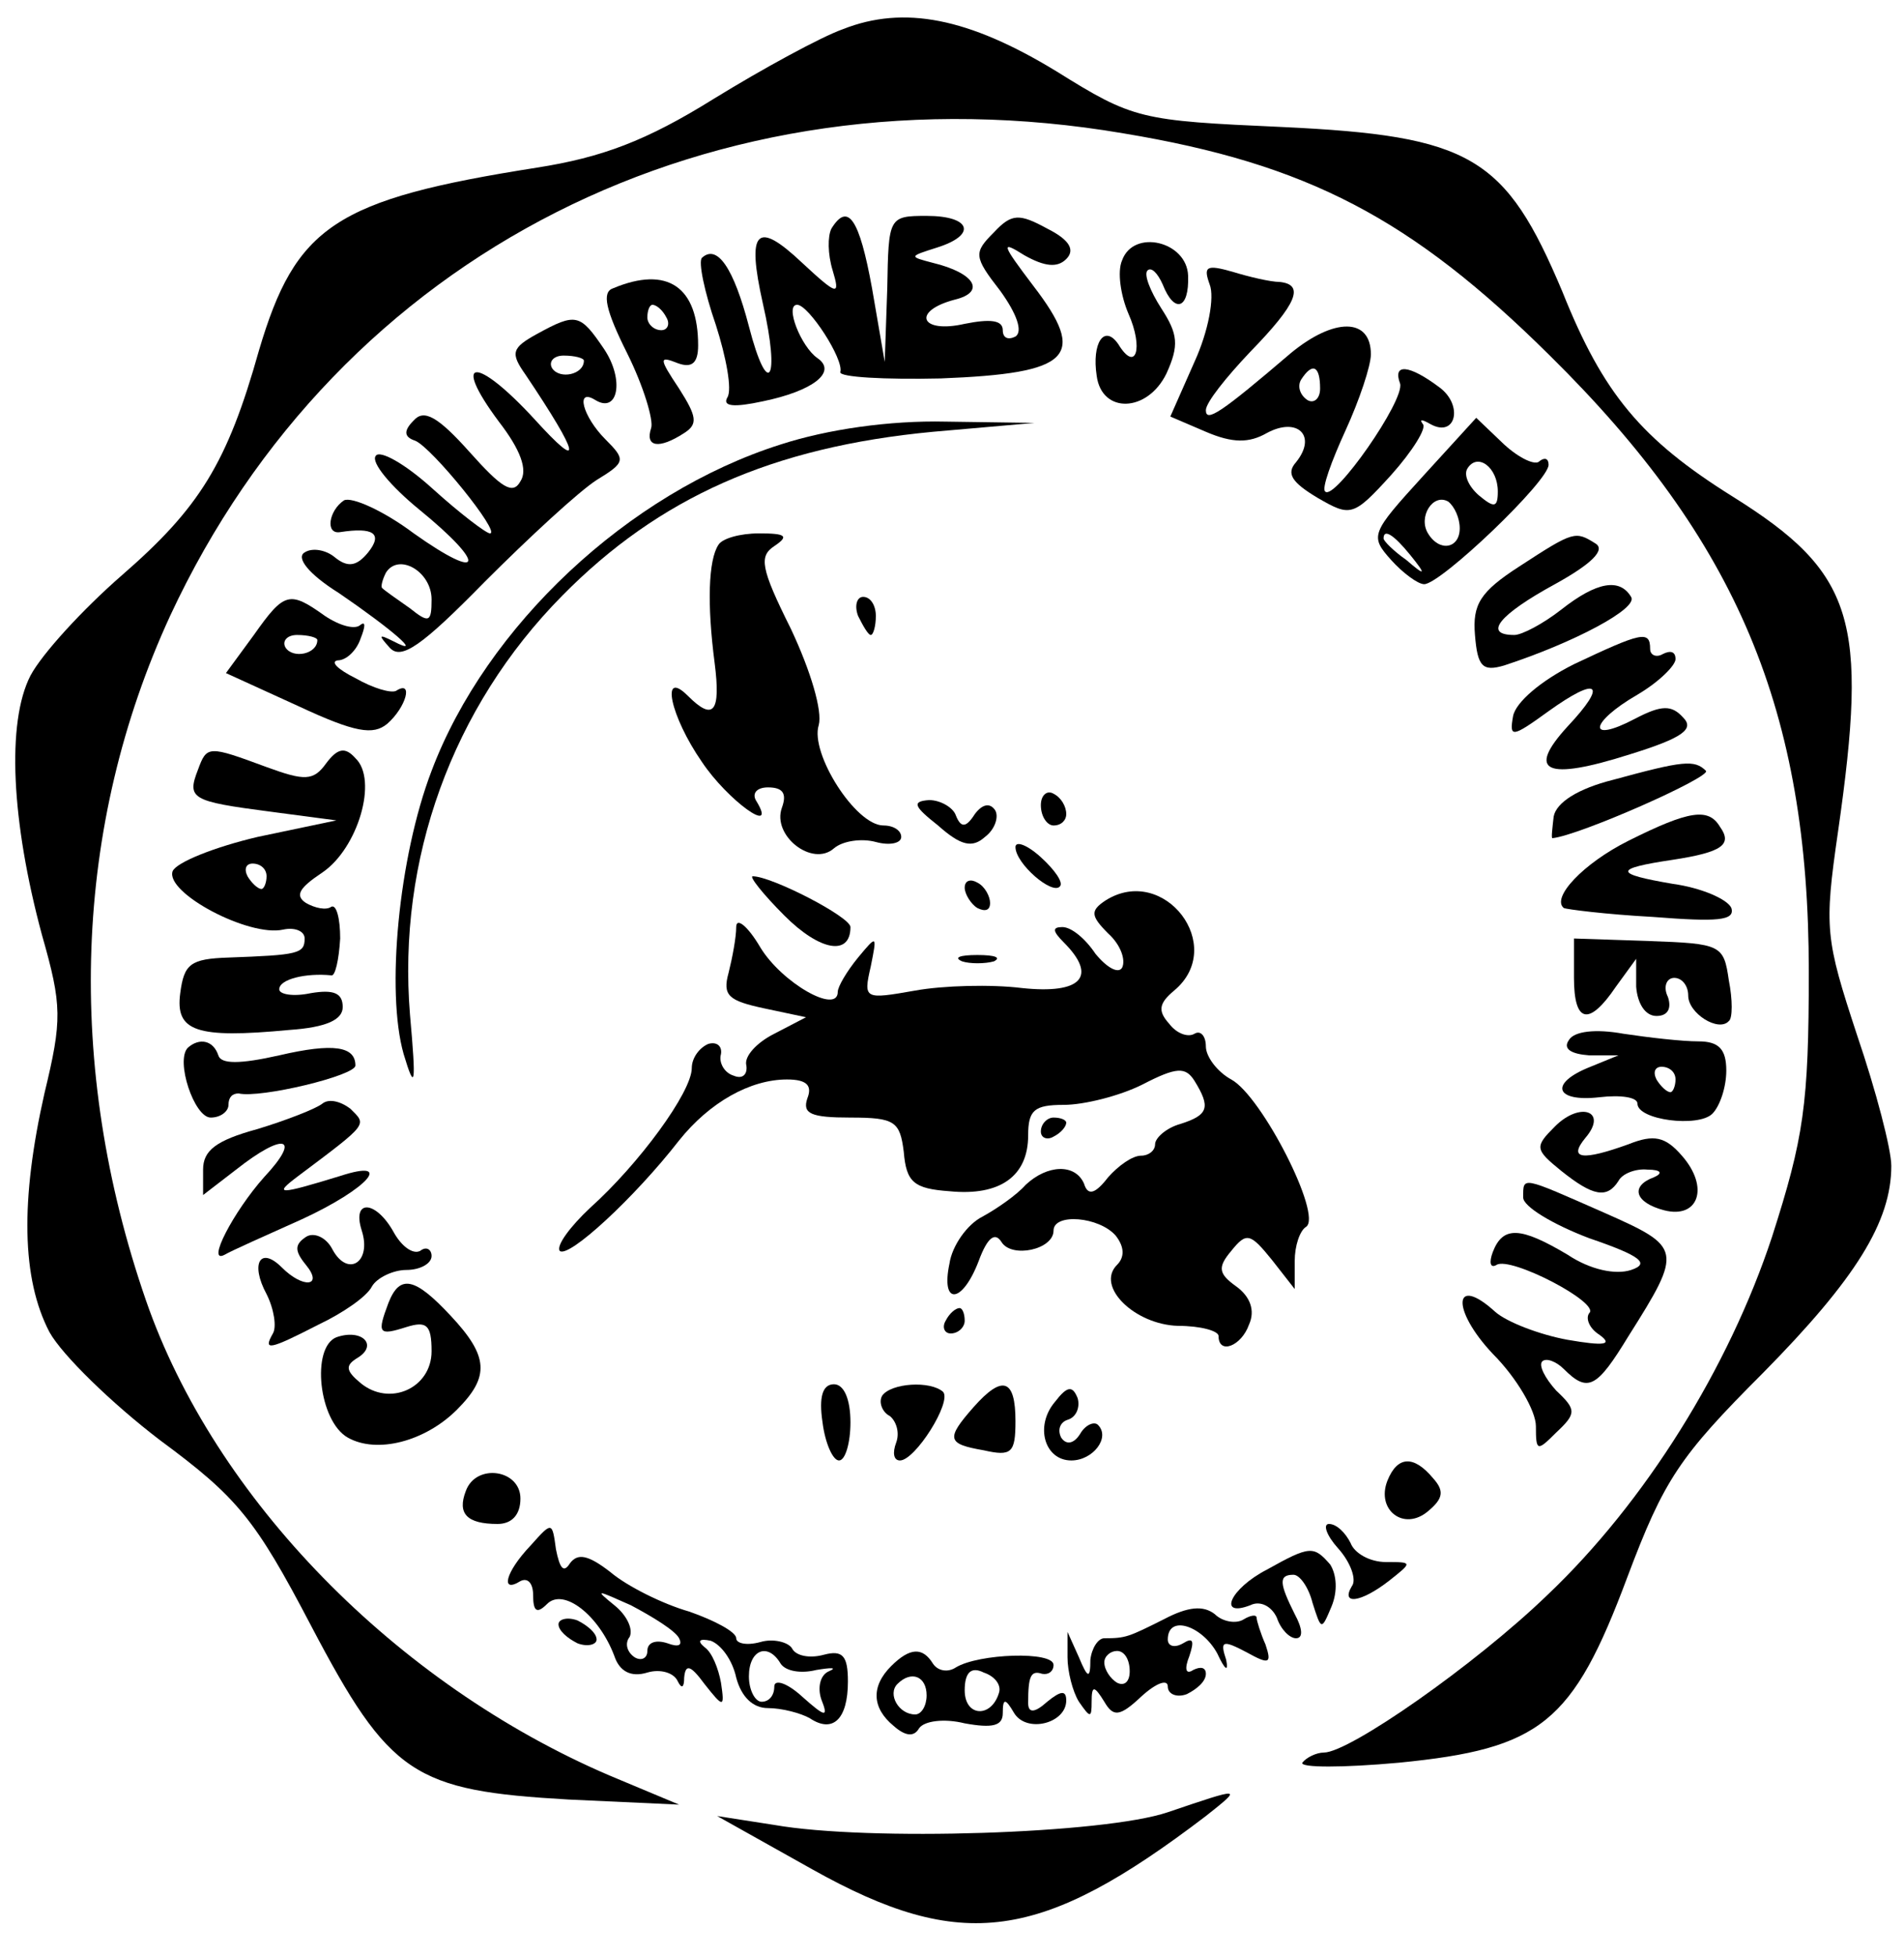 <?xml version="1.0" standalone="no"?>
<!DOCTYPE svg PUBLIC "-//W3C//DTD SVG 20010904//EN"
 "http://www.w3.org/TR/2001/REC-SVG-20010904/DTD/svg10.dtd">
<svg version="1.0" xmlns="http://www.w3.org/2000/svg"
 width="150pt" height="154pt" viewBox="0 0 150 154"
 preserveAspectRatio="xMidYMid meet">

<g transform="translate(0,154) scale(0.1,-0.1)"
fill="#000000" stroke="none">
<path d="M664 1517 c-17 -6 -63 -31 -102 -55 -53 -33 -88 -46 -139 -54 -159
-25 -190 -46 -219 -144 -25 -89 -47 -124 -108 -177 -31 -27 -63 -62 -72 -79
-19 -37 -15 -115 9 -204 16 -56 16 -67 2 -125 -19 -84 -18 -146 4 -188 10 -18
49 -56 87 -85 61 -45 75 -62 119 -146 62 -118 81 -130 203 -137 l87 -4 -55 23
c-168 72 -311 218 -365 374 -64 185 -57 374 19 539 133 286 428 435 751 380
145 -24 227 -67 336 -175 148 -146 204 -280 204 -485 0 -105 -4 -131 -29 -209
-34 -103 -100 -209 -177 -282 -57 -55 -156 -124 -176 -124 -6 0 -14 -4 -17 -8
-2 -4 32 -4 76 0 112 11 137 31 180 146 29 77 41 95 107 161 73 74 101 119
101 163 0 13 -12 59 -27 103 -25 76 -26 84 -15 160 24 167 13 204 -83 264 -72
45 -102 81 -134 161 -45 107 -72 123 -221 130 -112 5 -117 6 -178 44 -69 42
-120 52 -168 33z"/>
<path d="M655 1360 c-3 -6 -3 -20 1 -33 6 -20 4 -20 -24 6 -36 34 -44 26 -31
-32 14 -61 4 -76 -11 -18 -12 46 -25 65 -37 54 -3 -3 2 -27 11 -53 8 -25 13
-51 9 -57 -4 -7 5 -8 28 -3 39 8 59 23 43 34 -13 9 -26 42 -16 42 9 0 37 -43
34 -53 -1 -4 35 -6 79 -5 103 4 116 17 73 73 -25 33 -26 36 -7 24 16 -9 26
-10 33 -3 7 7 3 15 -15 24 -22 12 -28 12 -42 -3 -16 -16 -16 -19 5 -46 13 -18
18 -32 12 -36 -6 -3 -10 -1 -10 5 0 8 -10 9 -30 5 -35 -8 -42 10 -8 19 25 6
16 21 -17 29 -19 5 -19 5 3 12 32 10 27 25 -8 25 -30 0 -30 -1 -31 -57 l-2
-58 -10 58 c-10 55 -19 68 -32 47z"/>
<path d="M884 1335 c-4 -9 -1 -28 5 -42 12 -27 6 -47 -8 -24 -11 16 -21 1 -17
-25 4 -30 40 -29 55 2 10 22 9 31 -4 51 -9 14 -14 27 -11 30 3 3 8 -2 12 -11
9 -23 21 -20 20 7 -1 27 -43 37 -52 12z"/>
<path d="M953 1316 c4 -10 -1 -37 -12 -61 l-19 -43 28 -12 c21 -9 34 -9 48 -1
24 13 40 -2 23 -23 -8 -9 -3 -16 17 -28 26 -15 28 -15 58 18 17 19 28 37 25
40 -3 4 -1 4 6 0 20 -11 26 15 7 29 -24 18 -37 19 -31 3 4 -13 -52 -93 -59
-85 -3 2 5 24 16 48 11 24 20 51 20 60 0 29 -29 29 -63 1 -55 -47 -67 -55 -67
-45 0 6 16 26 35 46 37 38 43 53 23 55 -7 0 -24 4 -37 8 -21 6 -23 4 -18 -10z
m87 -82 c0 -8 -5 -12 -10 -9 -6 4 -8 11 -5 16 9 14 15 11 15 -7z"/>
<path d="M483 1313 c-9 -3 -6 -17 11 -51 13 -26 21 -53 19 -59 -5 -15 6 -17
26 -4 11 7 10 13 -4 35 -16 24 -16 26 -1 20 11 -4 16 0 16 14 0 46 -24 63 -67
45z m42 -23 c3 -5 1 -10 -4 -10 -6 0 -11 5 -11 10 0 6 2 10 4 10 3 0 8 -4 11
-10z"/>
<path d="M423 1277 c-20 -11 -21 -15 -9 -32 43 -64 46 -78 7 -35 -46 50 -66
49 -28 -2 17 -22 23 -38 17 -47 -6 -11 -15 -5 -40 23 -25 28 -36 34 -44 25 -8
-8 -8 -13 1 -16 13 -5 68 -73 59 -73 -3 0 -24 16 -45 35 -22 20 -42 31 -45 26
-4 -5 12 -24 34 -42 54 -44 51 -58 -4 -19 -24 18 -49 29 -55 26 -12 -8 -15
-27 -3 -25 26 4 34 -1 22 -16 -9 -11 -16 -12 -26 -4 -7 6 -18 8 -24 4 -7 -4 3
-17 27 -32 41 -28 68 -51 43 -38 -12 6 -12 5 -3 -5 9 -10 25 1 75 52 35 35 74
71 88 80 23 14 23 16 7 32 -18 18 -24 41 -8 31 18 -11 23 16 7 40 -19 28 -22
29 -53 12z m37 -21 c0 -11 -19 -15 -25 -6 -3 5 1 10 9 10 9 0 16 -2 16 -4z
m-120 -188 c0 -18 -2 -19 -17 -7 -10 7 -20 14 -22 16 -1 1 0 6 3 12 10 16 36
1 36 -21z"/>
<path d="M615 1190 c-120 -38 -232 -143 -275 -257 -26 -68 -36 -174 -22 -223
9 -30 10 -25 5 31 -10 122 33 242 120 330 76 77 165 117 292 129 l80 7 -70 1
c-44 1 -93 -6 -130 -18z"/>
<path d="M1121 1165 c-41 -45 -42 -47 -25 -66 9 -10 21 -19 26 -19 13 0 98 81
98 94 0 5 -3 6 -7 3 -3 -4 -16 2 -28 13 l-22 21 -42 -46z m59 -12 c0 -13 -3
-13 -15 -3 -8 7 -12 16 -9 21 8 13 24 1 24 -18z m-30 -29 c0 -16 -16 -19 -25
-4 -8 13 4 32 16 25 5 -4 9 -13 9 -21z m-39 -21 c13 -16 12 -17 -3 -4 -10 7
-18 15 -18 17 0 8 8 3 21 -13z"/>
<path d="M566 1111 c-8 -12 -9 -47 -3 -93 5 -39 -1 -46 -21 -26 -22 22 -14
-16 11 -52 20 -30 60 -59 43 -31 -4 6 0 11 9 11 12 0 15 -5 11 -16 -8 -22 24
-47 41 -32 7 6 22 8 33 5 11 -3 20 -1 20 4 0 5 -6 9 -14 9 -22 0 -58 57 -51
79 3 11 -6 42 -22 76 -24 48 -25 57 -13 65 12 8 9 10 -12 10 -15 0 -29 -4 -32
-9z"/>
<path d="M1197 1094 c-31 -20 -37 -30 -35 -54 2 -25 6 -29 23 -24 55 18 106
45 100 54 -9 15 -27 12 -55 -10 -14 -11 -31 -20 -37 -20 -25 0 -12 16 32 40
29 16 40 27 32 32 -16 10 -17 10 -60 -18z"/>
<path d="M200 1040 l-22 -30 57 -26 c45 -21 59 -23 70 -14 15 13 21 35 7 26
-4 -2 -18 2 -32 10 -14 7 -20 13 -14 14 7 0 15 8 18 17 4 10 4 14 0 11 -4 -4
-16 -1 -28 7 -28 20 -32 19 -56 -15z m50 -4 c0 -11 -19 -15 -25 -6 -3 5 1 10
9 10 9 0 16 -2 16 -4z"/>
<path d="M676 1055 c4 -8 8 -15 10 -15 2 0 4 7 4 15 0 8 -4 15 -10 15 -5 0 -7
-7 -4 -15z"/>
<path d="M1240 1017 c-26 -13 -46 -30 -48 -41 -3 -17 -1 -17 28 4 39 28 47 22
15 -12 -33 -36 -17 -43 49 -22 42 13 51 20 42 29 -9 10 -17 10 -38 -1 -38 -20
-36 -3 2 19 17 10 30 23 30 28 0 6 -4 7 -10 4 -5 -3 -10 -1 -10 4 0 15 -7 13
-60 -12z"/>
<path d="M156 934 c-9 -23 -5 -25 56 -33 l53 -7 -62 -13 c-34 -8 -64 -20 -67
-27 -6 -17 60 -52 87 -46 9 2 17 -1 17 -7 0 -12 -5 -13 -60 -15 -30 -1 -35 -5
-38 -28 -4 -30 12 -36 86 -29 29 2 42 8 42 18 0 11 -7 14 -25 11 -14 -3 -25
-1 -25 3 0 8 21 13 41 11 3 -1 6 12 7 29 0 16 -3 27 -7 25 -4 -3 -13 -1 -20 3
-9 6 -5 12 13 24 28 19 44 73 26 90 -8 9 -14 8 -23 -4 -10 -14 -17 -14 -47 -3
-46 17 -47 17 -54 -2z m54 -84 c0 -5 -2 -10 -4 -10 -3 0 -8 5 -11 10 -3 6 -1
10 4 10 6 0 11 -4 11 -10z"/>
<path d="M1271 926 c-28 -7 -45 -18 -47 -29 -1 -9 -2 -17 -1 -17 21 2 125 48
121 53 -9 9 -18 8 -73 -7z"/>
<path d="M820 906 c0 -9 5 -16 10 -16 6 0 10 4 10 9 0 6 -4 13 -10 16 -5 3
-10 -1 -10 -9z"/>
<path d="M739 890 c18 -16 27 -18 37 -9 8 6 11 16 8 21 -4 6 -10 5 -16 -3 -7
-11 -11 -11 -15 -1 -2 6 -12 12 -21 12 -14 -1 -12 -5 7 -20z"/>
<path d="M1283 878 c-36 -18 -61 -45 -51 -53 2 -1 33 -5 70 -7 51 -4 65 -3 62
7 -3 7 -24 16 -46 19 -47 8 -47 12 0 19 39 6 47 12 37 26 -9 15 -24 13 -72
-11z"/>
<path d="M800 873 c0 -13 29 -38 35 -31 3 3 -4 13 -15 23 -11 10 -20 13 -20 8z"/>
<path d="M618 819 c28 -28 52 -32 52 -9 0 8 -62 40 -77 40 -3 0 8 -14 25 -31z"/>
<path d="M760 841 c0 -5 5 -13 10 -16 6 -3 10 -2 10 4 0 5 -4 13 -10 16 -5 3
-10 2 -10 -4z"/>
<path d="M871 831 c-12 -8 -12 -12 2 -26 10 -9 14 -21 11 -27 -3 -5 -12 0 -21
11 -8 12 -19 21 -26 21 -8 0 -8 -3 1 -12 27 -27 14 -41 -33 -36 -24 3 -62 2
-84 -2 -40 -7 -41 -7 -35 19 5 25 5 25 -10 7 -9 -11 -16 -23 -16 -27 0 -18
-44 7 -61 35 -10 17 -19 24 -19 16 0 -8 -3 -24 -6 -36 -5 -18 0 -22 28 -28
l33 -7 -25 -13 c-14 -7 -24 -18 -22 -25 1 -7 -3 -11 -10 -8 -7 2 -12 10 -10
17 1 6 -3 10 -10 8 -7 -3 -13 -11 -13 -19 0 -19 -42 -76 -80 -110 -16 -15 -27
-30 -24 -34 7 -6 59 42 94 87 24 30 56 48 85 48 16 0 20 -5 16 -15 -4 -12 3
-15 34 -15 35 0 39 -3 42 -27 2 -24 8 -29 36 -31 40 -4 62 12 62 44 0 20 5 24
28 24 16 0 44 7 62 16 27 14 34 14 41 3 13 -21 11 -27 -11 -34 -11 -3 -20 -11
-20 -16 0 -5 -5 -9 -11 -9 -7 0 -18 -8 -26 -17 -10 -13 -16 -15 -19 -5 -7 16
-29 15 -46 -1 -7 -8 -23 -19 -34 -25 -12 -6 -24 -23 -26 -37 -7 -33 10 -32 23
2 7 19 13 23 18 15 8 -13 41 -6 41 9 0 14 36 11 49 -4 7 -9 7 -17 1 -23 -17
-17 14 -47 48 -48 18 0 32 -4 32 -8 0 -15 18 -8 24 9 5 11 1 22 -10 30 -14 10
-15 15 -4 28 12 15 15 14 32 -7 l18 -23 0 22 c0 12 4 24 9 27 13 9 -35 103
-59 116 -11 6 -20 18 -20 26 0 8 -4 13 -9 10 -5 -3 -14 0 -20 8 -9 10 -8 16 4
26 42 35 -8 100 -54 71z"/>
<path d="M1240 770 c0 -36 12 -38 33 -7 l16 22 0 -22 c1 -13 7 -23 16 -23 9 0
12 6 9 15 -4 8 -1 15 5 15 6 0 11 -6 11 -14 0 -14 24 -29 32 -20 3 2 3 17 0
32 -4 28 -6 29 -63 31 l-59 2 0 -31z"/>
<path d="M758 783 c6 -2 18 -2 25 0 6 3 1 5 -13 5 -14 0 -19 -2 -12 -5z"/>
<path d="M1236 721 c-5 -7 2 -11 16 -12 l23 0 -22 -9 c-33 -13 -28 -28 7 -24
17 2 30 0 30 -5 0 -13 48 -19 59 -8 6 6 11 21 11 34 0 17 -6 23 -22 23 -13 0
-39 3 -59 6 -22 4 -39 2 -43 -5z m84 -31 c0 -5 -2 -10 -4 -10 -3 0 -8 5 -11
10 -3 6 -1 10 4 10 6 0 11 -4 11 -10z"/>
<path d="M148 715 c-10 -10 5 -55 18 -55 8 0 14 5 14 10 0 6 3 9 8 9 17 -4 92
14 92 22 0 15 -17 18 -60 8 -31 -7 -46 -7 -48 0 -4 12 -15 14 -24 6z"/>
<path d="M254 671 c-5 -4 -28 -13 -51 -20 -33 -9 -43 -17 -43 -32 l0 -20 26
20 c38 30 52 26 22 -6 -24 -27 -46 -69 -31 -61 5 3 32 15 61 28 52 24 73 48
30 34 -49 -15 -53 -15 -33 0 56 42 54 40 41 53 -8 6 -17 8 -22 4z"/>
<path d="M1225 653 c-16 -16 -16 -18 5 -35 25 -20 36 -22 45 -8 3 6 14 10 23
9 11 0 12 -3 5 -6 -19 -7 -15 -20 8 -26 27 -7 36 18 14 43 -13 15 -22 17 -42
9 -36 -13 -48 -12 -34 5 18 21 -4 29 -24 9z"/>
<path d="M820 649 c0 -5 5 -7 10 -4 6 3 10 8 10 11 0 2 -4 4 -10 4 -5 0 -10
-5 -10 -11z"/>
<path d="M1200 597 c0 -7 23 -21 52 -32 41 -14 48 -20 33 -25 -12 -4 -32 0
-50 12 -37 22 -51 23 -59 2 -3 -8 -2 -13 3 -10 11 7 82 -30 73 -38 -3 -4 0
-12 8 -17 11 -8 4 -9 -25 -4 -22 4 -48 14 -57 22 -33 30 -35 2 -2 -33 19 -19
34 -45 34 -57 0 -20 1 -20 16 -5 16 15 16 18 0 33 -9 10 -14 20 -11 23 3 3 11
0 17 -6 19 -19 26 -15 51 26 43 68 42 70 -19 97 -66 29 -64 29 -64 12z"/>
<path d="M285 571 c8 -25 -11 -37 -23 -15 -5 10 -15 14 -21 10 -9 -6 -9 -11 0
-22 14 -17 -2 -19 -19 -2 -17 17 -25 3 -12 -21 6 -12 8 -26 5 -31 -8 -14 -3
-13 36 7 19 9 38 22 42 30 4 7 17 13 27 13 11 0 20 5 20 11 0 5 -4 8 -9 4 -6
-3 -15 4 -21 15 -14 25 -33 26 -25 1z"/>
<path d="M306 514 c-9 -24 -8 -26 14 -19 16 5 20 2 20 -19 0 -29 -33 -44 -56
-25 -12 10 -12 14 -2 20 16 10 3 23 -17 16 -20 -8 -14 -66 9 -79 23 -13 61 -3
86 22 26 26 25 42 -5 74 -28 30 -40 33 -49 10z"/>
<path d="M745 500 c-3 -5 -1 -10 4 -10 6 0 11 5 11 10 0 6 -2 10 -4 10 -3 0
-8 -4 -11 -10z"/>
<path d="M648 420 c2 -16 8 -30 13 -30 5 0 9 14 9 30 0 18 -5 30 -13 30 -9 0
-12 -10 -9 -30z"/>
<path d="M695 441 c-3 -5 0 -13 6 -16 5 -4 8 -13 5 -21 -3 -8 -2 -14 3 -14 12
0 41 46 34 54 -10 9 -41 7 -48 -3z"/>
<path d="M767 432 c-22 -25 -21 -29 8 -34 22 -5 25 -2 25 23 0 33 -10 37 -33
11z"/>
<path d="M831 436 c-16 -19 -8 -46 13 -46 17 0 31 18 21 28 -3 3 -10 0 -14 -7
-5 -8 -11 -9 -15 -3 -3 6 -1 12 5 14 7 2 10 10 8 17 -4 10 -8 10 -18 -3z"/>
<path d="M1093 374 c-9 -23 13 -40 32 -24 12 10 13 16 4 26 -15 18 -28 18 -36
-2z"/>
<path d="M367 366 c-7 -18 1 -26 25 -26 11 0 18 7 18 20 0 23 -35 28 -43 6z"/>
<path d="M418 323 c-20 -21 -24 -38 -8 -28 6 3 10 -2 10 -11 0 -13 3 -15 11
-7 13 13 41 -9 53 -41 4 -12 13 -17 26 -13 10 3 21 0 24 -7 3 -6 5 -5 5 3 1
11 5 10 16 -5 15 -19 16 -19 13 1 -2 11 -7 24 -13 28 -6 5 -4 7 5 5 8 -3 17
-15 20 -29 4 -15 13 -24 25 -24 11 0 26 -4 33 -8 18 -12 30 -1 30 29 0 20 -4
25 -19 21 -11 -3 -22 -1 -25 5 -3 5 -15 8 -25 5 -11 -3 -19 -1 -19 3 0 5 -17
14 -37 21 -21 6 -49 20 -62 31 -18 14 -26 15 -32 7 -5 -8 -8 -4 -11 11 -3 22
-3 22 -20 3z m117 -73 c3 -6 -1 -7 -9 -4 -9 3 -16 1 -16 -6 0 -6 -5 -8 -10 -5
-6 4 -8 11 -4 16 3 6 -2 17 -12 25 -16 13 -14 12 13 0 17 -9 35 -20 38 -26z
m80 -20 c4 -6 16 -8 28 -5 12 2 17 2 10 -1 -7 -3 -9 -13 -6 -22 6 -15 3 -14
-15 2 -12 11 -22 14 -22 8 0 -7 -4 -12 -10 -12 -5 0 -10 9 -10 20 0 21 15 27
25 10z"/>
<path d="M1054 321 c10 -11 15 -25 11 -30 -9 -15 7 -13 29 4 19 15 19 15 -2
15 -13 0 -25 7 -28 15 -4 8 -11 15 -17 15 -5 0 -2 -9 7 -19z"/>
<path d="M998 304 c-29 -15 -39 -38 -13 -28 8 4 17 -1 21 -10 3 -9 10 -16 15
-16 6 0 5 8 -1 19 -12 24 -13 31 -1 31 5 0 12 -10 15 -22 7 -22 7 -22 15 -3 5
12 4 25 -1 33 -13 15 -16 15 -50 -4z"/>
<path d="M917 265 c-28 -14 -30 -15 -47 -15 -5 0 -10 -8 -11 -17 0 -15 -2 -15
-9 2 l-9 20 0 -20 c0 -11 4 -27 9 -35 9 -13 10 -13 10 0 0 13 2 13 10 0 7 -12
12 -12 29 4 12 11 21 14 21 8 0 -6 7 -9 15 -6 8 4 15 10 15 16 0 5 -4 6 -10 3
-6 -4 -7 1 -3 11 4 12 3 15 -5 10 -7 -4 -12 -2 -12 3 0 20 27 11 39 -11 6 -13
9 -15 7 -5 -5 15 -3 16 16 6 18 -10 20 -9 15 6 -4 9 -7 19 -7 21 0 3 -5 2 -10
-1 -6 -4 -17 -2 -23 4 -9 7 -21 6 -40 -4z m-27 -41 c0 -8 -4 -12 -10 -9 -5 3
-10 10 -10 16 0 5 5 9 10 9 6 0 10 -7 10 -16z"/>
<path d="M440 261 c0 -5 7 -11 15 -15 8 -3 15 -1 15 3 0 5 -7 11 -15 15 -8 3
-15 1 -15 -3z"/>
<path d="M702 228 c-16 -16 -15 -33 2 -47 9 -8 16 -9 20 -2 4 6 20 8 36 4 22
-4 30 -2 30 8 0 12 2 12 9 0 10 -16 41 -8 41 10 0 8 -4 8 -15 -1 -10 -9 -15
-9 -15 -1 0 21 2 26 11 23 5 -1 9 2 9 7 0 11 -59 9 -77 -2 -6 -4 -14 -3 -18 3
-8 13 -18 13 -33 -2z m85 -21 c-6 -20 -27 -19 -27 2 0 14 5 19 15 14 9 -3 14
-10 12 -16z m-57 -2 c0 -8 -4 -15 -9 -15 -13 0 -22 16 -14 24 11 11 23 6 23
-9z"/>
<path d="M920 113 c-50 -17 -236 -23 -310 -10 l-45 7 75 -42 c118 -66 180 -57
310 42 29 23 29 23 -30 3z"/>
</g>
</svg>
